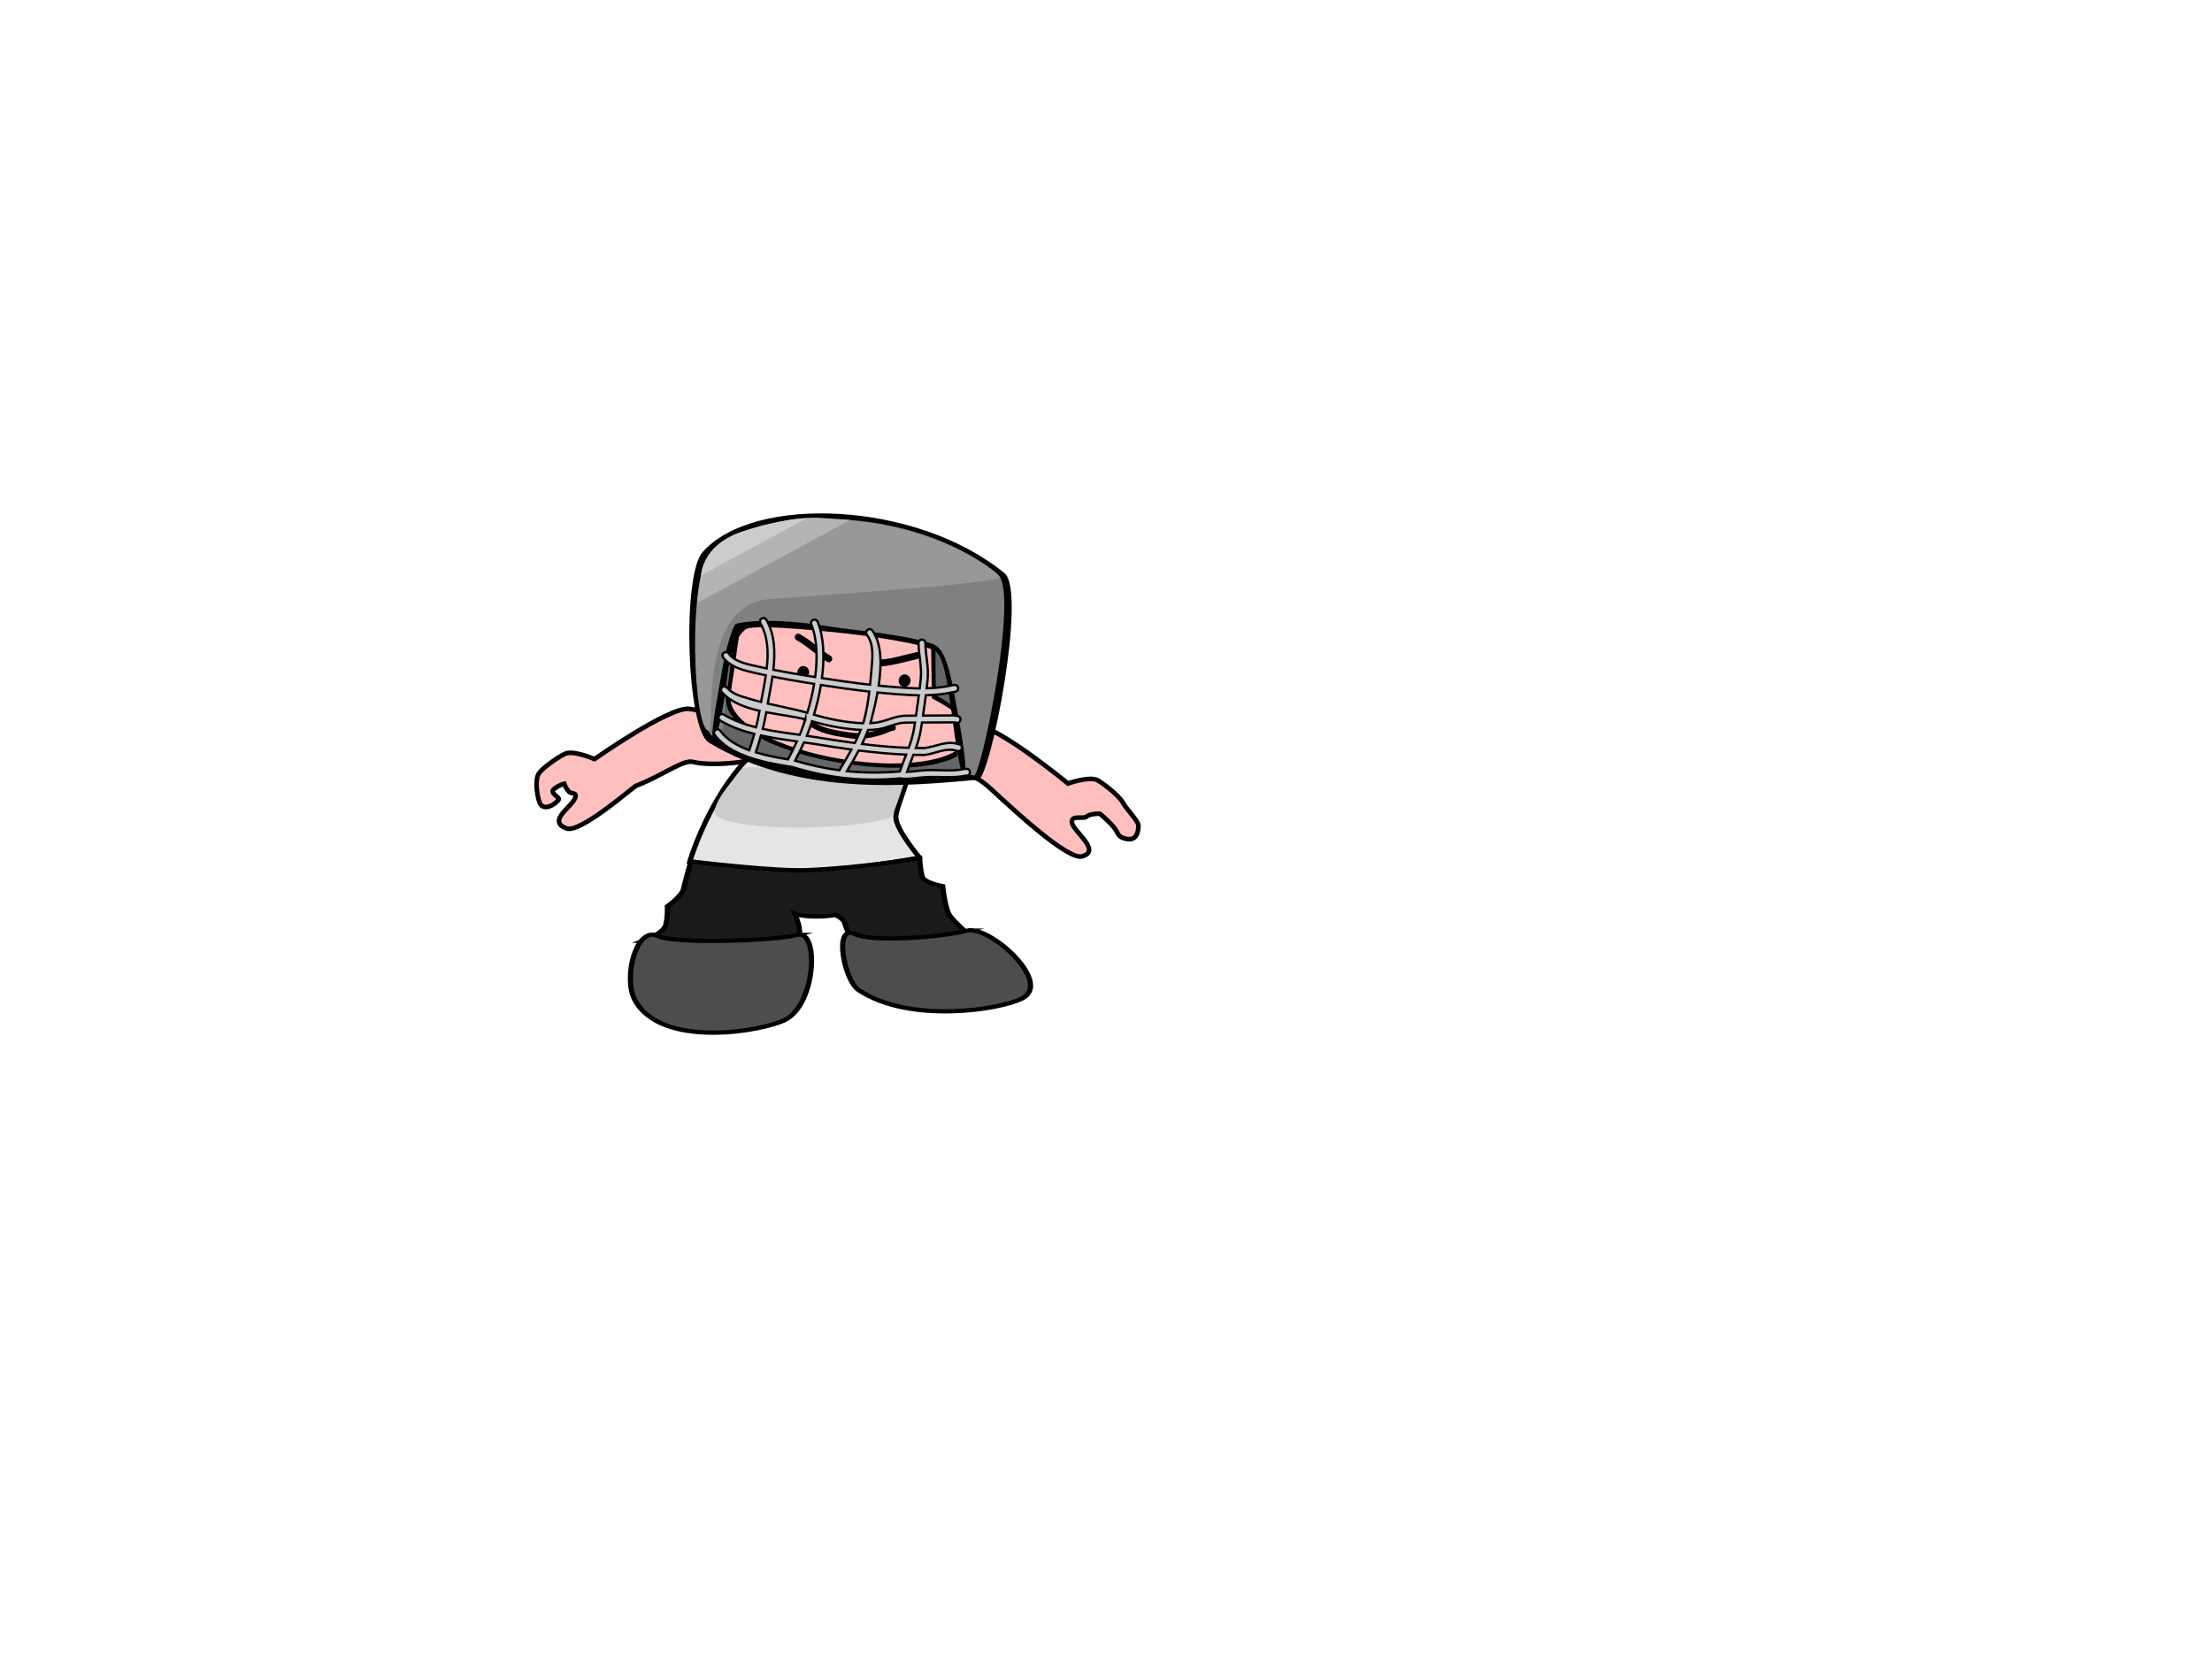 <?xml version="1.0" encoding="UTF-8" standalone="no"?>
<svg
   xmlns:dc="http://purl.org/dc/elements/1.1/"
   xmlns:cc="http://creativecommons.org/ns#"
   xmlns:rdf="http://www.w3.org/1999/02/22-rdf-syntax-ns#"
   xmlns:svg="http://www.w3.org/2000/svg"
   xmlns="http://www.w3.org/2000/svg"
   xmlns:sodipodi="http://sodipodi.sourceforge.net/DTD/sodipodi-0.dtd"
   xmlns:inkscape="http://www.inkscape.org/namespaces/inkscape"
   version="1.1"
   width="480"
   height="360"
   viewBox="0 0 480 360"
   id="svg4136"
   inkscape:version="0.91 r13725"
   sodipodi:docname="Idle4.svg">
  <defs
     id="defs4192" />
  <sodipodi:namedview
     pagecolor="#ffffff"
     bordercolor="#666666"
     borderopacity="1"
     objecttolerance="10"
     gridtolerance="10"
     guidetolerance="10"
     inkscape:pageopacity="0"
     inkscape:pageshadow="2"
     inkscape:window-width="1858"
     inkscape:window-height="1057"
     id="namedview4190"
     showgrid="false"
     inkscape:zoom="7.4864101"
     inkscape:cx="166.03223"
     inkscape:cy="196.02759"
     inkscape:window-x="-8"
     inkscape:window-y="-8"
     inkscape:window-maximized="1"
     inkscape:current-layer="g4138" />
  <g
     transform="translate(-175.134,99.715)"
     id="g4138">
    <path
       style="mix-blend-mode:normal;fill:#ffbfbf;fill-rule:nonzero;stroke:#000000;stroke-width:1;stroke-linecap:butt;stroke-linejoin:miter;stroke-miterlimit:10;stroke-dasharray:none;stroke-dashoffset:0"
       inkscape:connector-curvature="0"
       id="path4142"
       data-paper-data="{&quot;index&quot;:null}"
       d="m 387.176,57.888 c 4.288,-0.26 19.714,12.414 19.714,12.414 0,0 3.879,-1.398 6.026,-0.873 0.771,0.188 4.881,3.274 5.789,4.899 0.908,1.624 3.478,4.131 3.468,5.113 -0.021,2.052 -0.83,3.449 -3.039,2.772 -1.861,-0.571 -0.964,-1.15 -3.018,-3.223 -1.763,-1.779 -2.341,-2.121 -2.341,-2.121 0,0 -2.131,-0.11 -2.92,0.662 -0.616,0.536 -3.608,-0.508 -3.069,1.425 0.548,1.966 6.354,5.979 2.162,7.158 -3.092,0.87 -14.956,-10.259 -17.173,-12.215 -1.972,-1.74 -5.293,-5.414 -7.39,-5.041 -4.743,0.844 -16.767,-0.969 -17.813,-3.754 -1.517,-4.039 14.717,-6.919 19.605,-7.215 z" />
    <path
       style="mix-blend-mode:normal;fill:#ffbfbf;fill-rule:nonzero;stroke:#000000;stroke-width:1;stroke-linecap:butt;stroke-linejoin:miter;stroke-miterlimit:10;stroke-dasharray:none;stroke-dashoffset:0"
       inkscape:connector-curvature="0"
       id="path4144"
       d="m 343.731,62.763 c -1.251,2.699 -13.63,4.041 -18.296,2.846 -2.064,-0.529 -6.916,3.178 -12.199,5.146 -0.684,0.255 -12.146,10.399 -15.164,9.301 -4.093,-1.489 0.656,-4.418 1.668,-6.224 0.981,-1.75 -0.581,-1.172 -1.155,-1.752 -0.729,-0.829 -1.013,-1.724 -1.013,-1.724 0,0 -1.061,0.221 -2.215,1.137 -1.175,0.934 1.488,1.784 0.975,2.378 -1.272,1.474 -3.037,2.019 -3.844,1.049 -0.628,-0.755 -1.463,-5.221 -0.437,-6.773 1.027,-1.552 5.356,-4.323 6.138,-4.453 2.18,-0.363 5.944,1.321 5.944,1.321 0,0 16.329,-11.487 20.585,-10.908 4.852,0.66 20.826,4.743 19.012,8.658 z" />
    <g
       style="mix-blend-mode:normal;fill-rule:nonzero;stroke-linecap:butt;stroke-linejoin:miter;stroke-miterlimit:10;stroke-dasharray:none;stroke-dashoffset:0"
       id="g4146"
       transform="matrix(1.117,0,0,0.926,93.428,-116.187)">
      <path
         style="fill:#e5e5e5;stroke:#000000;stroke-width:1"
         inkscape:connector-curvature="0"
         id="path4148"
         d="m 251.8,218.762 c 0,0 -14.442,3.167 -22.389,3.167 -7.947,0 -22.278,-2.167 -22.278,-2.167 0,0 3.03,-12.669 10.008,-22.606 4.9,-6.978 13.55,-4.159 29.937,-4.228 6.461,-0.027 -0.089,13.191 0.112,16.529 0.182,3.017 4.61,9.304 4.61,9.304 z" />
      <path
         style="fill:#cccccc;stroke:none;stroke-width:0"
         inkscape:connector-curvature="0"
         id="path4150"
         d="m 249.661,197.651 c 0,0 -1.855,7.917 -3.25,11.25 -1.005,2.403 -25.739,4.644 -33.521,0.531 -3.356,-1.773 4.438,-11.074 4.438,-11.448 0,-1.243 16.189,1.083 19.917,1.083 3.728,0 12.417,-1.417 12.417,-1.417 z" />
      <path
         style="fill:#1a1a1a;stroke:#000000;stroke-width:1"
         inkscape:connector-curvature="0"
         id="path4152"
         d="m 251.8,218.873 c 0,0 0.082,2.217 0.48,4.257 0.296,1.521 4.004,2.327 4.004,2.327 0,0 0.463,5.456 1.44,6.973 1.063,1.649 3.897,4.704 3.897,4.704 l -22.478,1.428 c 0,0 -1.29,-1.704 -1.878,-4.427 -0.246,-1.138 -1.89,-1.951 -1.89,-1.951 0,0 -1.323,0.431 -4.114,0.37 -2.604,-0.057 -3.672,-0.624 -3.672,-0.624 0,0 0.805,2.407 0.848,3.601 0.038,1.055 0.321,3.099 0.321,3.099 l -30.584,-0.376 c 0,0 3.886,-1.721 4.311,-3.74 0.411,-1.951 0.302,-4.329 0.302,-4.329 0,0 2.838,-2.461 3.123,-4.034 0.269,-1.487 1.444,-6.5 1.444,-6.5 0,0 15.984,2.359 22.444,2.056 10.58,-0.497 22,-2.833 22,-2.833 z" />
      <path
         style="fill:#4d4d4d;stroke:#000000;stroke-width:1"
         inkscape:connector-curvature="0"
         id="path4154"
         d="m 228.022,236.873 c 4.313,-1.404 3.637,16.056 -2.222,19.833 -4.178,2.693 -24.151,7.053 -29.333,-4.611 -2.296,-5.168 0.278,-17.475 4.556,-14.944 3.193,1.889 22.687,1.127 27,-0.278 z" />
      <path
         style="fill:#4d4d4d;stroke:#000000;stroke-width:1"
         inkscape:connector-curvature="0"
         id="path4156"
         d="m 261.022,235.873 c 4.337,-1.328 16.637,12.056 10.778,15.833 -4.178,2.693 -21.951,6.113 -31.889,-1.944 -2.737,-2.22 -4.945,-15.586 -0.667,-13.056 3.193,1.889 16.465,0.793 21.778,-0.833 z" />
    </g>
    <g
       style="mix-blend-mode:normal;fill-rule:nonzero;stroke-linecap:butt;stroke-linejoin:miter;stroke-miterlimit:10;stroke-dasharray:none;stroke-dashoffset:0"
       id="g4158"
       transform="matrix(0.987,0.159,-0.159,0.987,152.046,-164.808)">
      <path
         style="fill:#000000;stroke:none;stroke-width:0"
         inkscape:connector-curvature="0"
         id="path4160"
         d="m 210.7,195.278 c -5.286,-2.119 -11.535,-34.88 -7.936,-40.595 8.899,-14.131 44.062,-18.352 65.441,-5.924 5.503,3.199 4.025,44.521 1.515,45.158 -14.343,3.635 -37.573,9.959 -59.021,1.362 z" />
      <path
         style="fill:#656565;stroke:none;stroke-width:0"
         inkscape:connector-curvature="0"
         id="path4162"
         d="m 268.929,187.595 c 0.143,6.526 -15.421,9.714 -32.857,9.714 -17.436,0 -25.714,-1.332 -26.286,-8 -1.118,-13.049 -0.15,-39.911 26,-39.714 25.293,0.19 32.856,24.906 33.143,38 z" />
      <path
         style="fill:#000000;stroke:none;stroke-width:0"
         inkscape:connector-curvature="0"
         id="path4164"
         d="m 267.378,184.323 c 0,6.984 -12.499,10.758 -27.564,10.758 -15.065,0 -26.993,-4.202 -26.993,-10.329 0,-6.127 -0.631,-18.689 -0.631,-18.689 l 43.523,-0.429 1.962,11.633 c 0,0 9.703,3.358 9.703,7.057 z" />
      <path
         style="fill:#ffbfbf;stroke:none;stroke-width:0"
         inkscape:connector-curvature="0"
         id="path4166"
         d="m 266.333,184.148 c 0,5.977 -11.79,10.076 -26.333,10.076 -14.543,0 -26.333,-4.099 -26.333,-10.076 0,-5.977 -0.333,-17.953 -0.333,-17.953 l 41.463,-0.418 2.17,12.323 c 0,0 9.367,2.858 9.367,6.048 z" />
      <path
         style="fill:#808080;stroke:none;stroke-width:0"
         inkscape:connector-curvature="0"
         id="path4168"
         d="m 213.5,169 c -4.904,5.858 2.677,24.833 -1.833,24.833 -4.51,0 -10.95,-32.688 -7.5,-38.167 8.53,-13.545 42.129,-18.336 62.622,-6.424 5.275,3.066 3.358,43.808 1.878,43.924 -8.472,0.667 -3.073,-25.171 -15.432,-26.269 -14.36,-1.19 -37.168,-0.965 -39.735,2.102 z" />
      <path
         style="fill:#000000;stroke:none;stroke-width:0"
         inkscape:connector-curvature="0"
         id="path4170"
         d="m 229.786,176.952 c 0,0.75 -0.576,1.357 -1.286,1.357 -0.71,0 -1.286,-0.608 -1.286,-1.357 0,-0.75 0.576,-1.357 1.286,-1.357 0.71,0 1.286,0.608 1.286,1.357 z" />
      <path
         style="fill:#000000;stroke:none;stroke-width:0"
         inkscape:connector-curvature="0"
         id="path4172"
         d="m 251.786,175.238 c 0,0.75 -0.576,1.357 -1.286,1.357 -0.71,0 -1.286,-0.608 -1.286,-1.357 0,-0.75 0.576,-1.357 1.286,-1.357 0.71,0 1.286,0.608 1.286,1.357 z" />
      <path
         style="fill:#000000;stroke:none;stroke-width:0.5"
         inkscape:connector-curvature="0"
         id="path4174"
         d="m 252.885,169.117 c 0.335,0.671 -0.335,1.006 -0.335,1.006 l -0.343,0.168 c -2.624,1.05 -5.368,2.423 -8.155,2.901 0,0 -0.74,0.123 -0.863,-0.616 -0.123,-0.74 0.617,-0.863 0.617,-0.863 2.668,-0.43 5.336,-1.81 7.845,-2.814 l 0.229,-0.117 c 0,0 0.671,-0.335 1.006,0.335 z" />
      <path
         style="fill:#000000;stroke:none;stroke-width:0.5"
         inkscape:connector-curvature="0"
         id="path4176"
         d="m 225.518,169.317 c 0.279,-0.696 0.975,-0.418 0.975,-0.418 l 0.714,0.286 c 2.305,0.923 4.316,2.392 6.571,3.286 0,0 0.696,0.279 0.418,0.975 -0.279,0.696 -0.975,0.418 -0.975,0.418 -2.266,-0.914 -4.256,-2.361 -6.571,-3.286 l -0.714,-0.286 c 0,0 -0.696,-0.279 -0.418,-0.975 z" />
      <path
         style="fill:#000000;stroke:none;stroke-width:0.5"
         inkscape:connector-curvature="0"
         id="path4178"
         d="m 250.235,185.603 c 0.138,0.608 -0.413,0.76 -0.413,0.76 l -0.278,0.049 c -2.653,1.738 -5.83,3.076 -8.945,3.076 -4.157,0 -8.39,0.149 -11.543,-3.289 0,0 -0.402,-0.443 0,-0.887 0.402,-0.443 0.803,0 0.803,0 2.852,3.2 6.953,2.922 10.74,2.922 2.887,0 5.915,-1.254 8.361,-2.897 l 0.587,-0.19 c 0,0 0.551,-0.152 0.689,0.456 z" />
      <path
         style="fill:#000000;stroke:none;stroke-width:0"
         inkscape:connector-curvature="0"
         id="path4180"
         d="m 212.357,180.595 c 0.163,2.934 0.471,13.429 -0.929,13.429 -0.828,0 -0.357,-13.618 -0.357,-16.143 0,-2.525 0.67,-8.538 1.357,-9 0.314,-0.211 6.032,-2.675 20.096,-2.657 5.267,0.007 16.581,-0.957 22.833,0.209 2.101,0.392 3.793,3.169 5.95,9.129 2.075,5.731 5.786,16.171 5.244,17.166 -0.271,0.497 -0.009,1.928 -1.51,-1.865 -2.815,-7.114 -5.663,-20.886 -8.691,-22.843 -2.317,-1.498 -16.087,-1.093 -20.991,-0.82 -8.112,0.452 -19.511,1.266 -20.71,2.543 -2.719,2.897 -2.354,9.723 -2.292,10.852 z" />
      <path
         style="fill:#cccccc;stroke:#000000;stroke-width:0.5"
         inkscape:connector-curvature="0"
         id="path4182"
         d="m 265.107,187.738 c 0,0.75 -0.75,0.75 -0.75,0.75 l -0.266,-0.01 c -2.414,-0.41 -4.429,1.339 -6.712,1.992 -0.814,0.134 -1.626,0.257 -2.437,0.367 -0.247,1.197 -0.508,2.39 -0.702,3.596 l -0.054,0.27 c 1.303,-0.239 2.598,-0.711 3.876,-0.984 2.785,-0.596 5.802,-0.595 8.446,-1.676 l 0.421,-0.054 c 0,0 0.75,0 0.75,0.75 0,0.75 -0.75,0.75 -0.75,0.75 l 0.136,-0.054 c -2.759,1.084 -5.809,1.132 -8.697,1.752 -1.805,0.387 -3.639,1.153 -5.49,1.153 -8.039,2.054 -15.281,2.399 -23.498,1.29 -0.141,5e-5 -0.284,5e-5 -0.429,-6e-5 -0.077,0.015 -0.163,0.016 -0.259,-3.3e-4 -5.519,-0.01 -13.024,-0.234 -17.007,-4.218 0,0 -0.53,-0.53 0,-1.061 0.53,-0.53 1.061,0 1.061,0 1.708,1.708 4.19,2.644 6.872,3.158 l 9.1e-4,-0.037 c 0.211,-1.246 0.385,-2.441 0.519,-3.629 -2.701,-0.233 -5.335,-0.723 -7.772,-1.694 0,0 -0.696,-0.279 -0.418,-0.975 0.279,-0.696 0.975,-0.418 0.975,-0.418 2.298,0.923 4.795,1.391 7.361,1.614 0.101,-1.192 0.161,-2.396 0.177,-3.655 -3.266,-0.208 -6.381,-0.827 -8.714,-2.678 0,0 -0.586,-0.469 -0.117,-1.054 0.469,-0.586 1.054,-0.117 1.054,-0.117 1.456,1.177 2.968,1.301 4.779,1.557 1.007,0.143 2.012,0.25 3.016,0.336 0.036,-1.86 0.131,-3.864 0.106,-5.874 -0.71,-0.032 -1.42,-0.07 -2.131,-0.113 -2.558,-0.158 -5.68,-0.333 -7.627,-2.218 0,0 -0.53,-0.53 0,-1.061 0.53,-0.53 1.061,0 1.061,0 1.552,1.626 4.582,1.65 6.659,1.782 0.665,0.042 1.33,0.078 1.994,0.109 -0.166,-3.476 -0.827,-6.868 -2.912,-9.464 0,0 -0.469,-0.586 0.117,-1.054 0.586,-0.469 1.054,0.117 1.054,0.117 2.324,2.916 3.032,6.651 3.208,10.461 2.586,0.092 5.171,0.115 7.778,0.115 0.478,0 0.955,-4.7e-4 1.431,-0.002 -0.119,-4.046 -0.839,-8.159 -2.645,-11.148 0,0 -0.386,-0.643 0.257,-1.029 0.643,-0.386 1.029,0.257 1.029,0.257 1.931,3.239 2.718,7.615 2.85,11.914 3.538,-0.019 7.043,-0.08 10.543,-0.246 -0.059,-1.033 -0.134,-2.063 -0.212,-3.086 -0.2,-2.604 -0.238,-5.57 -2.211,-7.523 0,0 -0.53,-0.53 0,-1.061 0.53,-0.53 1.061,0 1.061,0 2.473,2.493 3.18,7.099 3.233,11.571 2.895,-0.17 5.79,-0.419 8.7,-0.782 0.061,-0.01 0.123,-0.021 0.184,-0.031 -0.031,-0.725 -0.068,-1.45 -0.109,-2.174 -0.147,-2.564 -1.277,-5 -1.706,-7.501 0,0 -0.123,-0.74 0.617,-0.863 0.74,-0.123 0.863,0.616 0.863,0.616 0.412,2.558 1.565,5.02 1.723,7.642 0.04,0.669 0.075,1.339 0.106,2.009 1.81,-0.355 3.529,-0.803 5.296,-1.51 l 0.47,-0.158 c 0,0 0.712,-0.237 0.949,0.474 0.237,0.712 -0.474,0.949 -0.474,0.949 l -0.387,0.128 c -1.927,0.771 -3.807,1.252 -5.792,1.632 0.053,1.484 0.085,2.97 0.103,4.456 2.191,-0.365 4.374,-0.729 6.573,-1.095 l 0.838,-0.01 c 0,0 0.75,0 0.75,0.75 0,0.75 -0.75,0.75 -0.75,0.75 l -0.591,-0.01 c -2.277,0.38 -4.536,0.756 -6.806,1.134 0.003,0.518 0.004,1.036 0.004,1.554 -0.003,1.401 -0.186,2.768 -0.433,4.123 0.601,-0.087 1.202,-0.182 1.804,-0.283 2.574,-0.735 4.505,-2.464 7.288,-2.008 l 0.02,-0.01 c 0,0 0.75,0 0.75,0.75 z m -31.679,4.179 c -0.769,0 -1.551,0.01 -2.343,0.025 -0.37,1.4 -0.802,2.793 -1.276,4.234 3.421,0.436 6.642,0.612 9.822,0.522 0.014,-0.059 0.029,-0.095 0.029,-0.095 l 0.286,-0.714 c 0.548,-1.37 1.075,-2.708 1.547,-4.054 -2.673,0.068 -5.357,0.082 -8.065,0.082 z m 0,-1.5 c 2.876,0 5.726,-0.011 8.566,-0.087 0.311,-0.99 0.585,-1.991 0.811,-3.021 -3.526,0.412 -7.54,0.236 -10.736,-0.167 -0.159,1.13 -0.366,2.22 -0.612,3.295 0.666,-0.012 1.324,-0.02 1.971,-0.02 z m 18.766,-6.224 c -2.081,0.341 -3.741,1.802 -5.757,2.405 -0.644,0.192 -1.333,0.351 -2.053,0.481 -0.22,1.093 -0.494,2.156 -0.809,3.203 3.38,-0.122 6.749,-0.351 10.13,-0.781 0.271,-1.425 0.476,-2.861 0.473,-4.332 0,-0.435 -0.001,-0.87 -0.003,-1.305 -0.659,0.11 -1.318,0.22 -1.981,0.33 z m -10.856,12.253 -0.073,0.182 c 3.719,-0.214 7.419,-0.796 11.357,-1.759 l 0.137,-0.682 c 0.181,-1.054 0.411,-2.101 0.633,-3.151 -3.438,0.411 -6.862,0.633 -10.3,0.751 -0.525,1.552 -1.126,3.086 -1.754,4.659 z m 4.651,-11.28 c 2.082,-0.664 3.779,-2.084 5.957,-2.452 0.74,-0.123 1.478,-0.246 2.215,-0.369 -0.017,-1.481 -0.049,-2.96 -0.1,-4.439 -0.009,0.001 -0.017,0.003 -0.026,0.004 -2.984,0.373 -5.953,0.628 -8.922,0.8 -0.045,2.487 -0.259,4.851 -0.442,6.691 -0.006,0.039 -0.011,0.079 -0.017,0.118 0.467,-0.101 0.913,-0.218 1.335,-0.353 z m -16.205,-6.106 c -2.592,0 -5.162,-0.025 -7.734,-0.115 0.029,2.02 -0.051,4.034 -0.079,5.93 2.932,0.2 5.858,0.28 8.787,0.595 0.273,-1.923 0.46,-4.133 0.473,-6.411 -0.482,0.001 -0.965,0.002 -1.448,0.002 z m -8.689,16.659 0.002,0.031 c 2.444,0.331 4.962,0.376 7.146,0.382 0.474,-1.423 0.907,-2.79 1.28,-4.158 -2.596,0.056 -5.268,0.115 -7.899,-0.027 -0.139,1.236 -0.317,2.479 -0.529,3.772 z m 9.482,-8.753 c -2.607,-0.231 -5.636,-0.088 -8.62,-0.181 -0.018,1.267 -0.082,2.483 -0.186,3.688 2.713,0.143 5.475,0.062 8.137,-0.002 0.272,-1.142 0.498,-2.3 0.669,-3.506 z m 12.605,-1.746 c 0.213,-2.123 0.223,-4.273 0.139,-6.415 -3.517,0.167 -7.04,0.229 -10.595,0.249 -0.008,2.333 -0.194,4.6 -0.479,6.603 3.164,0.41 7.354,0.616 10.847,0.136 0.031,-0.189 0.06,-0.38 0.088,-0.572 z" />
      <path
         style="fill:#989898;stroke:none;stroke-width:0"
         inkscape:connector-curvature="0"
         id="path4184"
         d="m 204.667,154.675 c 4.905,-6.626 15.67,-11.159 29.658,-11.942 20.1,-1.125 33,6.268 33,7.116 0,1.341 -45.528,11.832 -48.5,12.556 -15.325,3.73 -7.251,29.813 -8.5,30.302 -3.143,1.23 -10.128,-31.995 -5.659,-38.032 z" />
      <path
         style="fill:#b4b4b4;stroke:none;stroke-width:0"
         inkscape:connector-curvature="0"
         id="path4186"
         d="m 226.706,143.279 c 2.829,-0.289 6.538,-0.573 6.538,-0.573 l -29.876,23.041 c 0,0 -0.352,-3.177 -0.013,-7.486 0.418,-5.302 6.988,-8.919 6.988,-8.919 0,0 8.777,-5.289 16.362,-6.063 z" />
      <path
         style="fill:#cccccc;stroke:none;stroke-width:0"
         inkscape:connector-curvature="0"
         id="path4188"
         d="m 223.911,143.818 -20.667,15.889 c 0,0 -0.959,-6.447 7.222,-10.778 7.808,-4.133 13.444,-5.111 13.444,-5.111 z" />
    </g>
  </g>
</svg>

